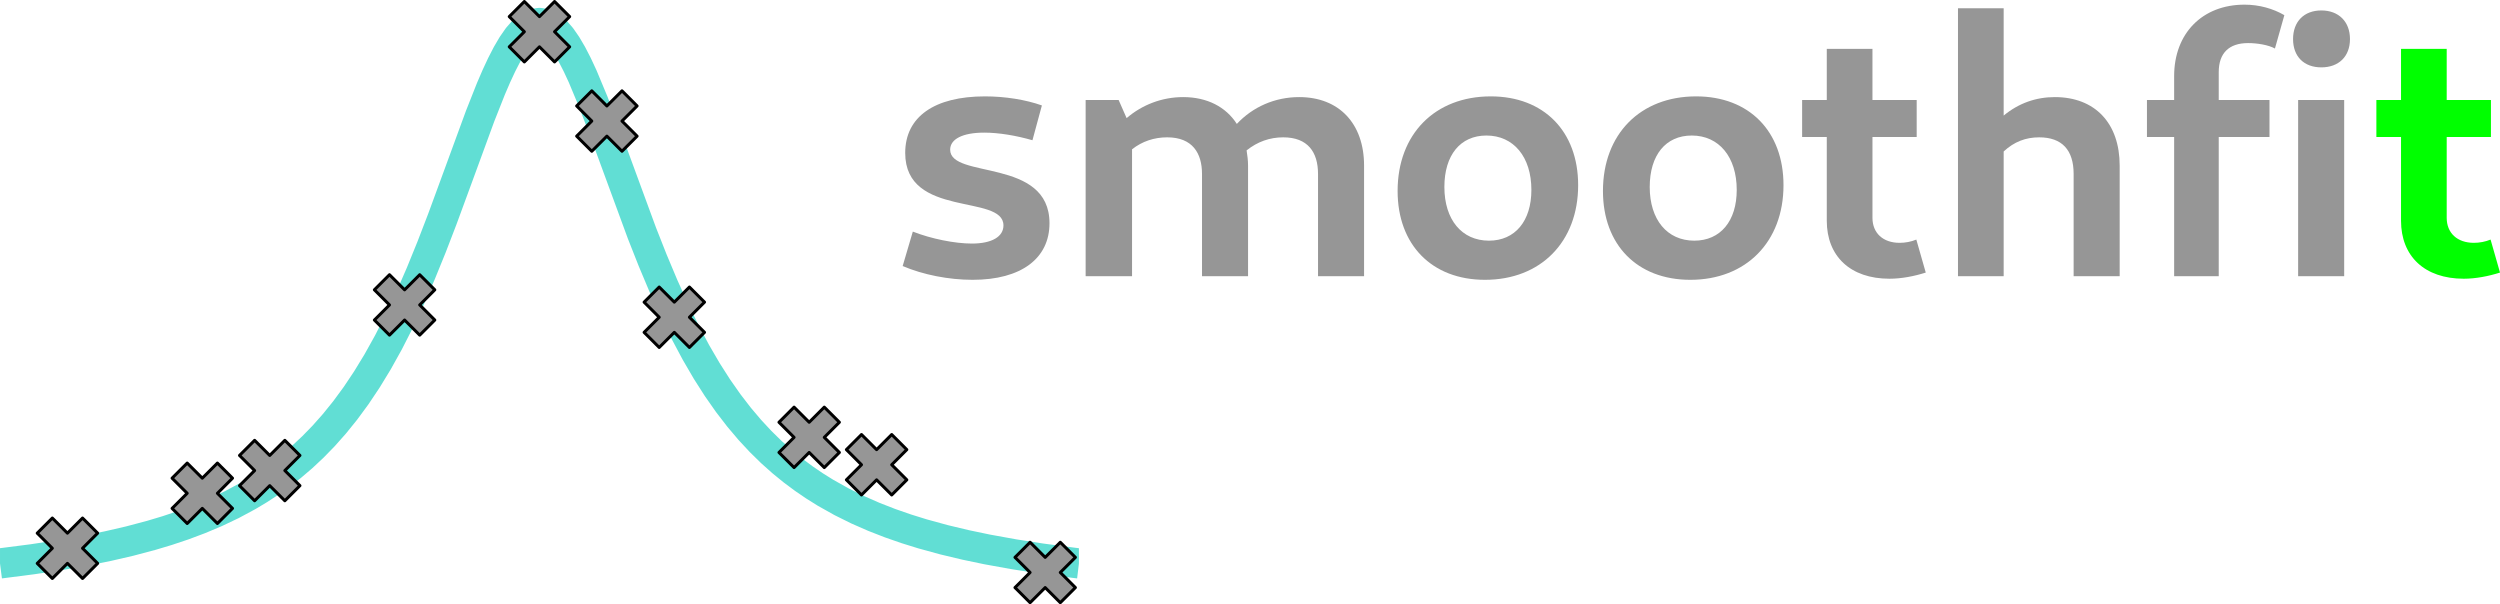 <?xml version="1.0" encoding="UTF-8" standalone="no"?>
<svg
   xmlns:dc="http://purl.org/dc/elements/1.1/"
   xmlns:cc="http://creativecommons.org/ns#"
   xmlns:rdf="http://www.w3.org/1999/02/22-rdf-syntax-ns#"
   xmlns:svg="http://www.w3.org/2000/svg"
   xmlns="http://www.w3.org/2000/svg"
   xmlns:xlink="http://www.w3.org/1999/xlink"
   xmlns:sodipodi="http://sodipodi.sourceforge.net/DTD/sodipodi-0.dtd"
   xmlns:inkscape="http://www.inkscape.org/namespaces/inkscape"
   height="266.653"
   viewBox="0 0 827.51 199.99"
   width="1103.348"
   id="svg45"
   version="1.1"
   sodipodi:docname="logo.svg"
   inkscape:version="1.0.2 (e86c870879, 2021-01-15)">
  <sodipodi:namedview
     pagecolor="#ffffff"
     bordercolor="#666666"
     borderopacity="1"
     objecttolerance="10"
     gridtolerance="10"
     guidetolerance="10"
     inkscape:pageopacity="0"
     inkscape:pageshadow="2"
     inkscape:window-width="1920"
     inkscape:window-height="1050"
     id="namedview37"
     showgrid="false"
     inkscape:zoom="1.3630448"
     inkscape:cx="774.78762"
     inkscape:cy="68.720772"
     inkscape:window-x="0"
     inkscape:window-y="0"
     inkscape:window-maximized="1"
     inkscape:current-layer="svg45" />
  <defs
     id="defs4"
     stroke-linejoin="round">
    <style
       id="style2">*{stroke-linecap:butt;stroke-linejoin:round}</style>
  </defs>
  <g
     id="figure_1"
     transform="translate(-7.2 -37.618)"
     stroke-linejoin="round">
    <g
       id="patch_1">
      <path
         d="M0 280.512h371.52V0H0z"
         id="path6"
         fill="none" />
    </g>
    <g
       id="axes_1">
      <g
         id="line2d_1">
        <path
           clip-path="url(#p22f64d38d4)"
           d="m7.2 224.115 10.714-1.376 8.928-1.344 8.928-1.566 7.142-1.444 7.142-1.649 7.143-1.891 5.357-1.606 5.356-1.794 5.357-2.009 5.357-2.258 5.357-2.548 5.357-2.884 3.57-2.136 3.572-2.33 3.571-2.544 3.571-2.782 3.572-3.046 3.57-3.34 3.572-3.665 3.571-4.026 3.571-4.424 3.572-4.861 3.57-5.34 3.572-5.858 3.571-6.413 3.571-7 3.572-7.603 3.57-8.206 3.572-8.778 3.571-9.282 5.357-14.58 7.142-19.485 3.572-9.023 1.785-4.152 1.786-3.837 1.785-3.467 1.786-3.041 1.786-2.566 1.785-2.047 1.786-1.49 1.785-.904 1.786-.304 1.786.304 1.785.905 1.786 1.49 1.785 2.046 1.786 2.566 1.786 3.041 1.785 3.467 1.786 3.837 3.571 8.562 3.571 9.376 12.5 34 3.57 9.041 3.572 8.499 3.571 7.906 3.571 7.3 3.571 6.703 3.572 6.132 3.57 5.593 3.572 5.096 3.571 4.637 3.571 4.22 3.572 3.841 3.57 3.499 3.572 3.189 3.571 2.91 3.571 2.66 3.572 2.434 3.57 2.23 5.358 3.009 5.356 2.654 5.357 2.35 5.357 2.088 5.357 1.862 5.357 1.666 7.142 1.959 7.142 1.705 7.143 1.493 8.928 1.615 8.928 1.385 10.713 1.415 1.786.214"
           id="path9"
           fill="none"
           stroke="#61ded4"
           stroke-width="10" />
      </g>
      <g
         id="line2d_2">
        <defs
           id="defs13">
          <path
             d="m-5 10 5-5 5 5 5-5-5-5 5-5-5-5-5 5-5-5-5 5 5 5-5 5z"
             id="mc8e9ab356d"
             stroke="#000" />
        </defs>
        <g
           clip-path="url(#p22f64d38d4)"
           id="g35"
           stroke="#000">
          <use
             x="29.52"
             xlink:href="#mc8e9ab356d"
             y="219.095"
             id="use15"
             width="100%"
             height="100%"
             style="fill:#969696;fill-opacity:1;stroke:none" />
          <use
             x="74.16"
             xlink:href="#mc8e9ab356d"
             y="200.897"
             id="use17"
             width="100%"
             height="100%"
             style="fill:#969696;fill-opacity:1;stroke:none;stroke-opacity:1;stroke-width:1;stroke-miterlimit:4;stroke-dasharray:none" />
          <use
             x="96.48"
             xlink:href="#mc8e9ab356d"
             y="193.373"
             id="use19"
             width="100%"
             height="100%"
             style="fill:#969696;fill-opacity:1;stroke:none" />
          <use
             x="141.12"
             xlink:href="#mc8e9ab356d"
             y="138.55"
             id="use21"
             width="100%"
             height="100%"
             style="fill:#969696;fill-opacity:1;stroke:none" />
          <use
             x="185.76"
             xlink:href="#mc8e9ab356d"
             y="48.118"
             id="use23"
             width="100%"
             height="100%"
             style="fill:#969696;fill-opacity:1;stroke:none" />
          <use
             x="208.08"
             xlink:href="#mc8e9ab356d"
             y="77.686"
             id="use25"
             width="100%"
             height="100%"
             style="fill:#969696;fill-opacity:1;stroke:none" />
          <use
             x="230.4"
             xlink:href="#mc8e9ab356d"
             y="142.629"
             id="use27"
             width="100%"
             height="100%"
             style="fill:#969696;fill-opacity:1;stroke:none" />
          <use
             x="275.04"
             xlink:href="#mc8e9ab356d"
             y="182.386"
             id="use29"
             width="100%"
             height="100%"
             style="fill:#969696;fill-opacity:1;stroke:none" />
          <use
             x="297.36"
             xlink:href="#mc8e9ab356d"
             y="191.451"
             id="use31"
             width="100%"
             height="100%"
             style="fill:#969696;fill-opacity:1;stroke:none" />
          <use
             x="353.16"
             xlink:href="#mc8e9ab356d"
             y="227.108"
             id="use33"
             width="100%"
             height="100%"
             style="fill:#969696;fill-opacity:1;stroke:none" />
        </g>
      </g>
    </g>
  </g>
  <defs
     id="defs43">
    <clipPath
       id="p22f64d38d4"
       stroke-linejoin="round">
      <path
         id="rect40"
         d="M7.2 7.2h357.12v266.112H7.2z" />
    </clipPath>
  </defs>
  <g
     aria-label="smoothfit"
     transform="matrix(.75 0 0 .75 -.068 1.606)"
     style="line-height:0%;-inkscape-font-specification:'Commando Bold'"
     id="flowRoot864"
     font-weight="700"
     font-size="160"
     letter-spacing="0"
     word-spacing="0"
     font-family="Cantarell"
     stroke-linejoin="round">
    <path
       d="M429.353 121.352c21.44 0 33.92-9.44 33.92-24.96 0-29.12-43.84-19.36-43.84-32.48 0-4.64 5.44-7.52 15.04-7.52 6.4 0 14.08 1.28 21.28 3.36l4.16-15.36c-7.2-2.56-16.32-4-25.12-4-22.24 0-35.2 8.96-35.2 24.96 0 28.96 43.36 17.92 43.36 32 0 4.96-5.12 8-13.92 8-7.52 0-17.92-2.08-26.08-5.28l-4.48 15.2c8.96 3.84 20.32 6.08 30.88 6.08z"
       style="-inkscape-font-specification:'Cantarell Bold';fill:#969696;fill-opacity:1;stroke:none"
       id="path841" />
    <path
       d="M479.226 119.752h20.48v-56c4.48-3.52 9.76-5.28 15.52-5.28 11.2 0 15.36 7.04 15.36 16.16v45.12h20.32v-48.8c0-2.4-.32-4.64-.64-6.72 4.8-3.84 10.24-5.76 16.16-5.76 10.88 0 15.36 6.56 15.36 16.16v45.12h20.32v-48.8c0-18.56-11.04-30.24-28.64-30.24-10.72 0-20.48 4.32-27.52 11.84-4.8-7.52-13.12-11.84-23.68-11.84-9.28 0-18.08 3.36-24.96 9.28l-3.52-8h-14.56z"
       style="-inkscape-font-specification:'Cantarell Bold';fill:#969696;fill-opacity:1;stroke:none"
       id="path843" />
    <path
       d="M655.47 121.352c24.64 0 41.12-16.8 41.12-41.76 0-23.84-15.2-39.2-38.56-39.2-24.64 0-41.12 16.64-41.12 41.76 0 23.68 15.04 39.2 38.56 39.2zm1.76-17.28c-12 0-19.68-9.28-19.68-23.68 0-14.08 7.04-22.72 18.56-22.72 12 0 19.84 9.44 19.84 24 0 13.76-7.2 22.4-18.72 22.4z"
       style="-inkscape-font-specification:'Cantarell Bold';fill:#969696;fill-opacity:1;stroke:none"
       id="path845" />
    <path
       d="M746.096 121.352c24.64 0 41.12-16.8 41.12-41.76 0-23.84-15.2-39.2-38.56-39.2-24.64 0-41.12 16.64-41.12 41.76 0 23.68 15.04 39.2 38.56 39.2zm1.76-17.28c-12 0-19.68-9.28-19.68-23.68 0-14.08 7.04-22.72 18.56-22.72 12 0 19.84 9.44 19.84 24 0 13.76-7.2 22.4-18.72 22.4z"
       style="-inkscape-font-specification:'Cantarell Bold';fill:#969696;fill-opacity:1;stroke:none"
       id="path847" />
    <path
       d="M834 120.872c5.28 0 11.04-1.12 16-2.72l-4.16-14.56c-2.24.96-4.96 1.44-7.36 1.44-7.36 0-12-4.32-12-11.04v-35.68H846v-16.32h-19.52v-22.56h-20.16v22.56h-10.88v16.32h10.88v36.96c0 15.68 10.4 25.6 27.68 25.6z"
       style="-inkscape-font-specification:'Cantarell Bold';fill:#969696;fill-opacity:1;stroke:none"
       id="path849" />
    <path
       d="M864.226 119.752h20.16v-55.04c4.64-4.32 9.76-6.24 15.68-6.24 10.08 0 15.2 5.6 15.2 16.16v45.12h20.32v-48.8c0-18.72-10.88-30.24-28.64-30.24-8.32 0-16 2.72-22.56 8.16V1.512h-20.16z"
       style="-inkscape-font-specification:'Cantarell Bold';fill:#969696;fill-opacity:1;stroke:none"
       id="path851" />
    <path
       d="M959.628 119.752h19.68v-61.44h22.4v-16.32h-22.4v-12.32c0-8.32 4.48-12.8 12.96-12.8 4 0 8.96.8 11.84 2.4l4.16-14.72c-4.96-2.88-11.04-4.64-17.6-4.64-18.56 0-31.04 12.64-31.04 31.52v10.56h-12v16.32h12zm64.96-92.16c7.68 0 12.64-4.8 12.64-12.48 0-7.68-4.96-12.64-12.64-12.64-7.68 0-12.48 4.96-12.48 12.64 0 7.68 4.8 12.48 12.48 12.48zm-10.24 92.16h20.32v-77.76h-20.32z"
       style="-inkscape-font-specification:'Cantarell Bold';fill:#969696;fill-opacity:1;stroke:none"
       id="path853" />
    <path
       d="M1087.438 120.872c5.28 0 11.04-1.12 16-2.72l-4.16-14.56c-2.24.96-4.96 1.44-7.36 1.44-7.36 0-12-4.32-12-11.04v-35.68h19.52v-16.32h-19.52v-22.56h-20.16v22.56h-10.88v16.32h10.88v36.96c0 15.68 10.4 25.6 27.68 25.6z"
       fill="#00ff00"
       style="-inkscape-font-specification:'Cantarell Bold';fill-opacity:1;stroke:none"
       id="path855" />
  </g>
</svg>
